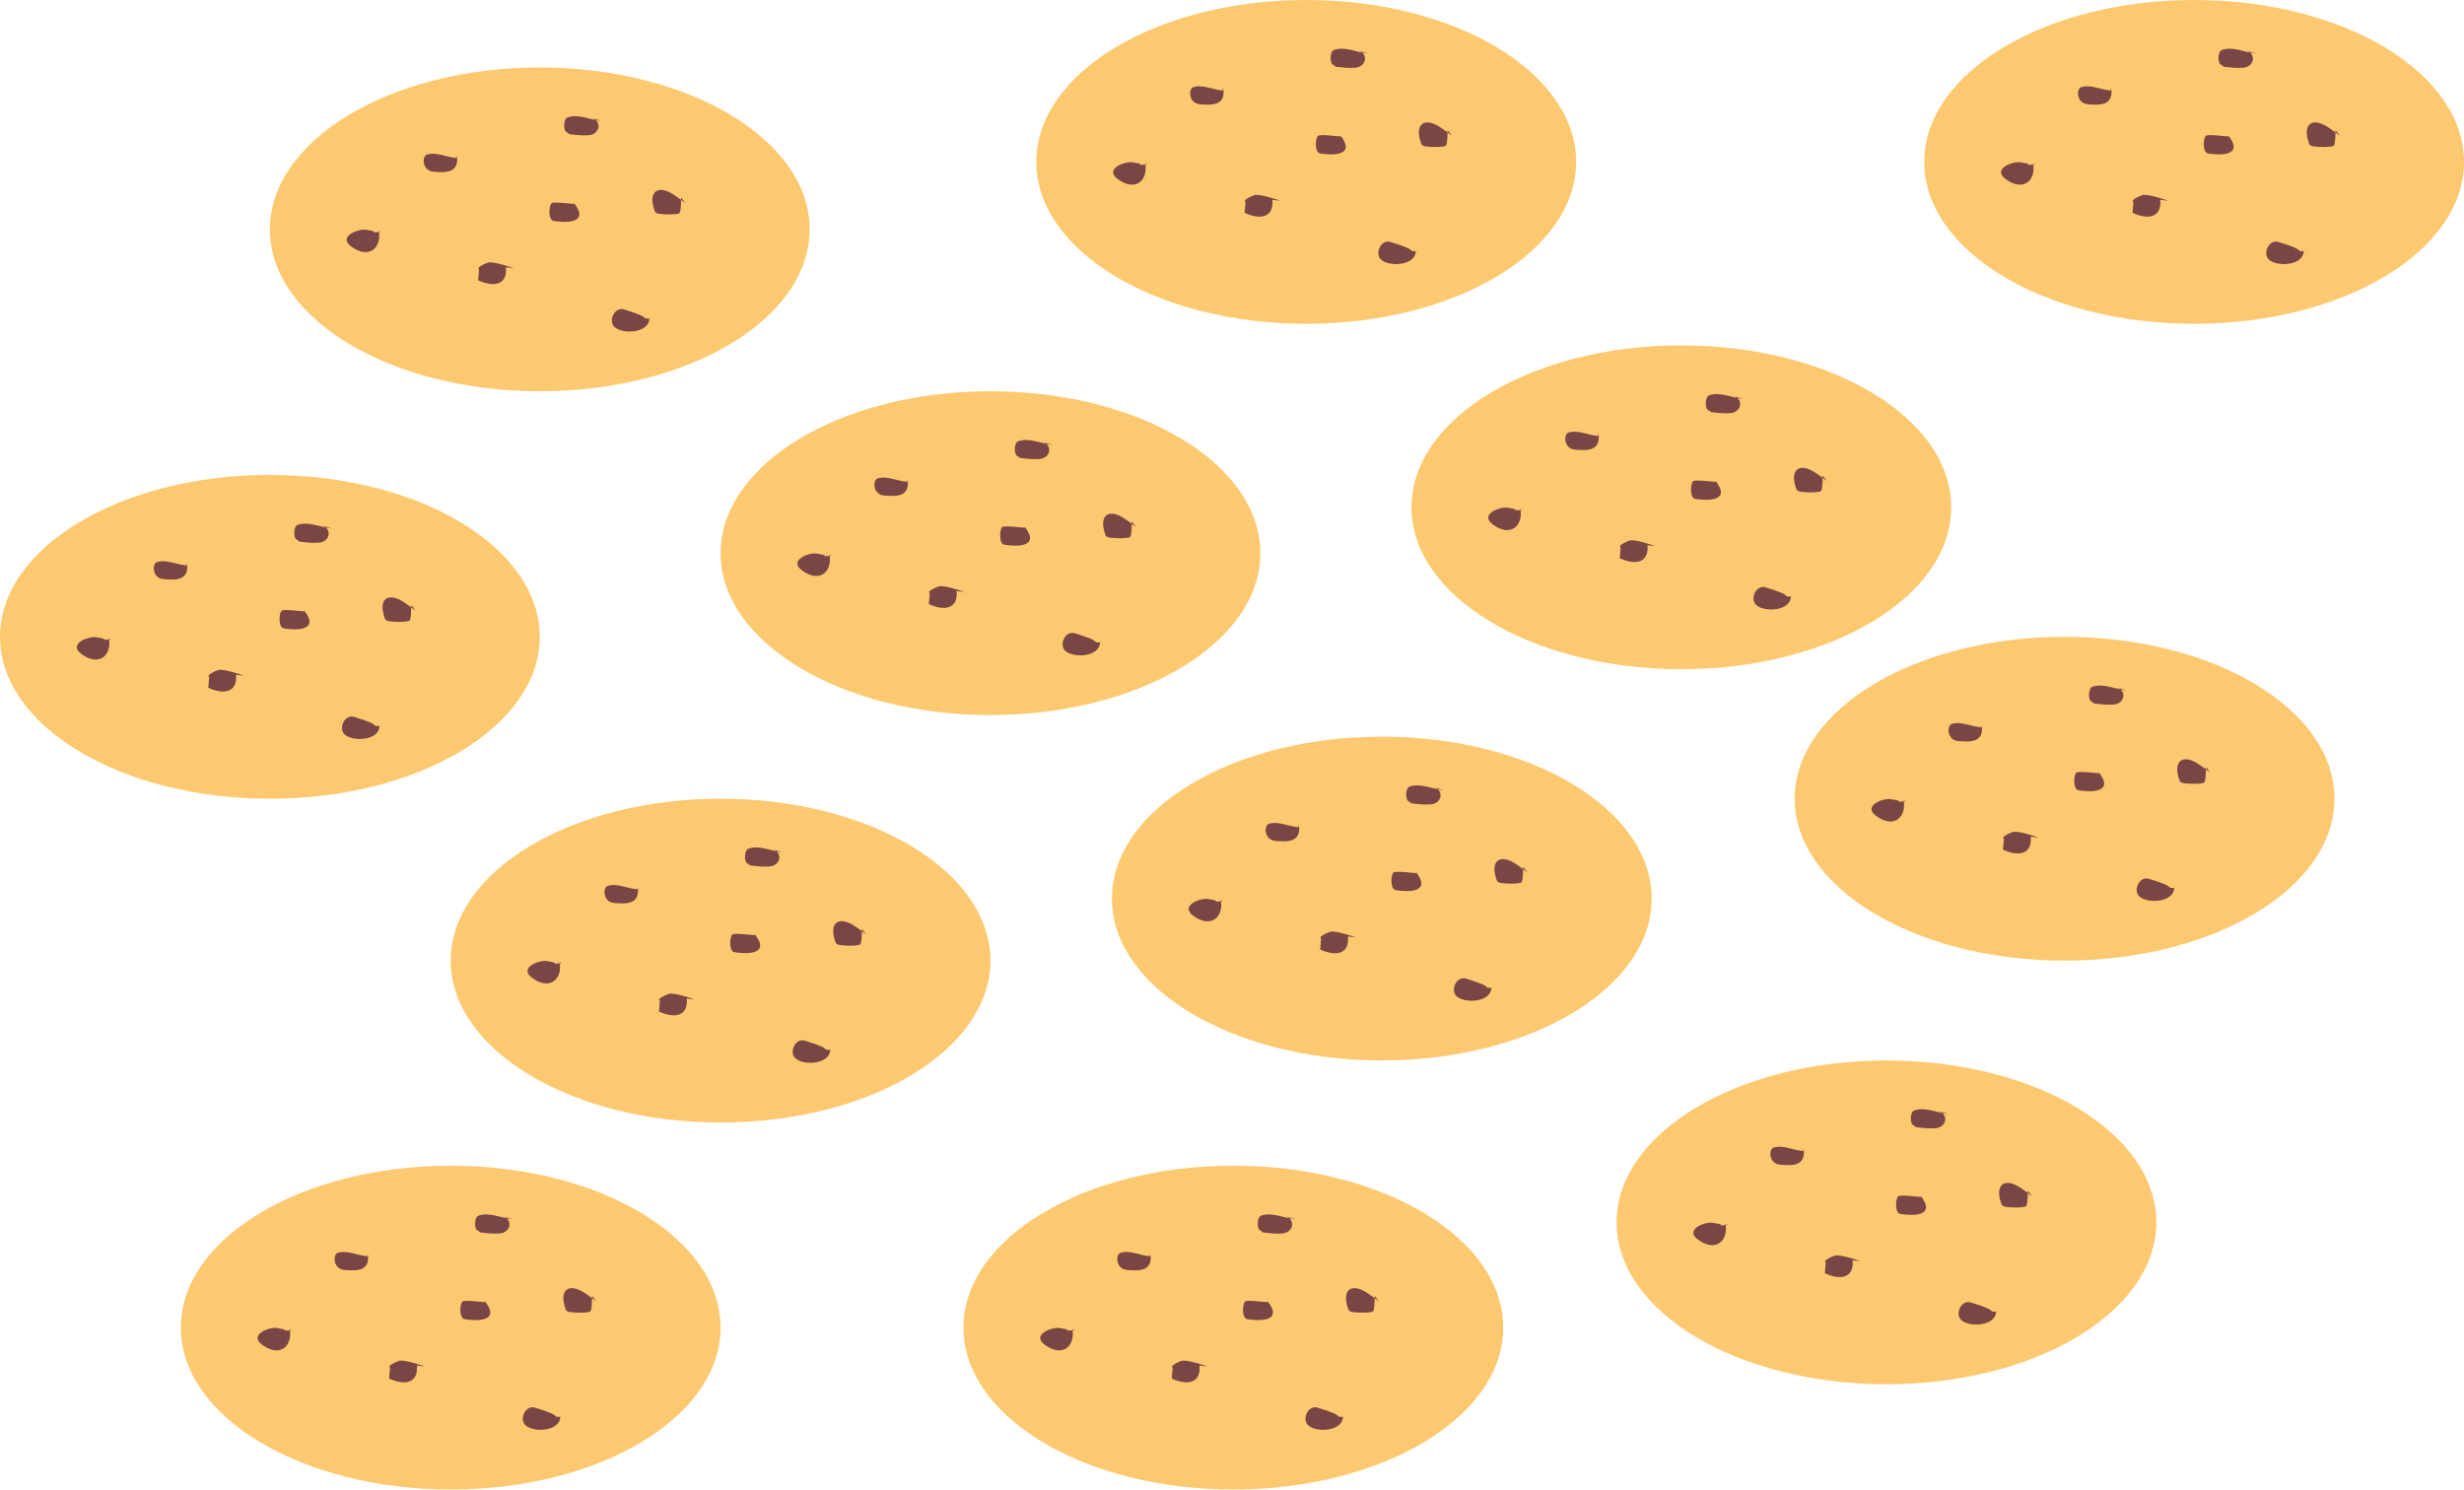 <svg xmlns="http://www.w3.org/2000/svg" width="913" height="552"><g fill="none"><g transform="translate(523 128)"><ellipse cx="100" cy="60" fill="#FDC970" rx="100" ry="60"/><path fill="#794545" d="M69.543 33.548c-3.68 0-7.766-2.432-11.371-1.248-1.897.623-1.79 5.97 2.418 6.335 4.82.418 9.293.388 8.781-5.513-.016-.184-.327-.123-.49-.184m54.015-13.082c-4.19-.455-8.563-2.738-12.573-1.366-1.691.578-1.765 5.453 0 5.665l.512.547c2.449.293 4.927.618 7.383.4 3.763-.334 4.97-4.56 1.558-6.24m34.206 31.426c-1.626-1.156-3.18-2.432-4.876-3.467-5.492-3.355-9.125-.748-6.481 6.481.257.705 1.214.92 1.923.984 2.334.213 4.739.373 7.025-.167.626-.148.805-2.98.805-5.872m-62.014 26.12c-.236-.067-7.697-2.715-9.63-2.027-1.255.446-4.434 1.922-3.216 2.473l-.35 4.063c6.94 3.136 10.884.809 10.273-4.815M41.147 60.946c-6.785.4 1.564.248-5.59-.803-2.81-.413-10.452 2.464-5.451 6.194 6.632 4.946 11.372.453 10.248-5.747m101.43 32.484c-6.049 0 1.75.286-10.57-3.407-3.535-1.059-5.901 4.27-3.537 6.498 3.077 2.9 12.913 2.25 12.913-3.143m-27.497-42.428c-2.784-.147-5.575-.693-8.352-.44-1.46.134-1.778 6.341.347 6.707 3.763.649 14.04 1.341 7.385-6.924"/></g><g transform="translate(665 236)"><ellipse cx="100" cy="60" fill="#FDC970" rx="100" ry="60"/><path fill="#794545" d="M69.543 33.548c-3.68 0-7.766-2.432-11.371-1.248-1.897.623-1.79 5.97 2.418 6.335 4.82.418 9.293.388 8.781-5.513-.016-.184-.327-.123-.49-.184m54.015-13.082c-4.19-.455-8.563-2.738-12.573-1.366-1.691.578-1.765 5.453 0 5.665l.512.547c2.449.293 4.927.618 7.383.4 3.763-.334 4.97-4.56 1.558-6.24m34.206 31.426c-1.626-1.156-3.18-2.432-4.876-3.467-5.492-3.355-9.125-.748-6.481 6.481.257.705 1.214.92 1.923.984 2.334.213 4.739.373 7.025-.167.626-.148.805-2.98.805-5.872m-62.014 26.12c-.236-.067-7.697-2.715-9.63-2.027-1.255.446-4.434 1.922-3.216 2.473l-.35 4.063c6.94 3.136 10.884.809 10.273-4.815M41.147 60.946c-6.785.4 1.564.248-5.59-.803-2.81-.413-10.452 2.464-5.451 6.194 6.632 4.946 11.372.453 10.248-5.747m101.43 32.484c-6.049 0 1.75.286-10.57-3.407-3.535-1.059-5.901 4.27-3.537 6.498 3.077 2.9 12.913 2.25 12.913-3.143m-27.497-42.428c-2.784-.147-5.575-.693-8.352-.44-1.46.134-1.778 6.341.347 6.707 3.763.649 14.04 1.341 7.385-6.924"/></g><g transform="translate(412 273)"><ellipse cx="100" cy="60" fill="#FDC970" rx="100" ry="60"/><path fill="#794545" d="M69.543 33.548c-3.68 0-7.766-2.432-11.371-1.248-1.897.623-1.79 5.97 2.418 6.335 4.82.418 9.293.388 8.781-5.513-.016-.184-.327-.123-.49-.184m54.015-13.082c-4.19-.455-8.563-2.738-12.573-1.366-1.691.578-1.765 5.453 0 5.665l.512.547c2.449.293 4.927.618 7.383.4 3.763-.334 4.97-4.56 1.558-6.24m34.206 31.426c-1.626-1.156-3.18-2.432-4.876-3.467-5.492-3.355-9.125-.748-6.481 6.481.257.705 1.214.92 1.923.984 2.334.213 4.739.373 7.025-.167.626-.148.805-2.98.805-5.872m-62.014 26.12c-.236-.067-7.697-2.715-9.63-2.027-1.255.446-4.434 1.922-3.216 2.473l-.35 4.063c6.94 3.136 10.884.809 10.273-4.815M41.147 60.946c-6.785.4 1.564.248-5.59-.803-2.81-.413-10.452 2.464-5.451 6.194 6.632 4.946 11.372.453 10.248-5.747m101.43 32.484c-6.049 0 1.75.286-10.57-3.407-3.535-1.059-5.901 4.27-3.537 6.498 3.077 2.9 12.913 2.25 12.913-3.143m-27.497-42.428c-2.784-.147-5.575-.693-8.352-.44-1.46.134-1.778 6.341.347 6.707 3.763.649 14.04 1.341 7.385-6.924"/></g><g transform="translate(599 393)"><ellipse cx="100" cy="60" fill="#FDC970" rx="100" ry="60"/><path fill="#794545" d="M69.543 33.548c-3.68 0-7.766-2.432-11.371-1.248-1.897.623-1.79 5.97 2.418 6.335 4.82.418 9.293.388 8.781-5.513-.016-.184-.327-.123-.49-.184m54.015-13.082c-4.19-.455-8.563-2.738-12.573-1.366-1.691.578-1.765 5.453 0 5.665l.512.547c2.449.293 4.927.618 7.383.4 3.763-.334 4.97-4.56 1.558-6.24m34.206 31.426c-1.626-1.156-3.18-2.432-4.876-3.467-5.492-3.355-9.125-.748-6.481 6.481.257.705 1.214.92 1.923.984 2.334.213 4.739.373 7.025-.167.626-.148.805-2.98.805-5.872m-62.014 26.12c-.236-.067-7.697-2.715-9.63-2.027-1.255.446-4.434 1.922-3.216 2.473l-.35 4.063c6.94 3.136 10.884.809 10.273-4.815M41.147 60.946c-6.785.4 1.564.248-5.59-.803-2.81-.413-10.452 2.464-5.451 6.194 6.632 4.946 11.372.453 10.248-5.747m101.43 32.484c-6.049 0 1.75.286-10.57-3.407-3.535-1.059-5.901 4.27-3.537 6.498 3.077 2.9 12.913 2.25 12.913-3.143m-27.497-42.428c-2.784-.147-5.575-.693-8.352-.44-1.46.134-1.778 6.341.347 6.707 3.763.649 14.04 1.341 7.385-6.924"/></g><g transform="translate(357 432)"><ellipse cx="100" cy="60" fill="#FDC970" rx="100" ry="60"/><path fill="#794545" d="M69.543 33.548c-3.68 0-7.766-2.432-11.371-1.248-1.897.623-1.79 5.97 2.418 6.335 4.82.418 9.293.388 8.781-5.513-.016-.184-.327-.123-.49-.184m54.015-13.082c-4.19-.455-8.563-2.738-12.573-1.366-1.691.578-1.765 5.453 0 5.665l.512.547c2.449.293 4.927.618 7.383.4 3.763-.334 4.97-4.56 1.558-6.24m34.206 31.426c-1.626-1.156-3.18-2.432-4.876-3.467-5.492-3.355-9.125-.748-6.481 6.481.257.705 1.214.92 1.923.984 2.334.213 4.739.373 7.025-.167.626-.148.805-2.98.805-5.872m-62.014 26.12c-.236-.067-7.697-2.715-9.63-2.027-1.255.446-4.434 1.922-3.216 2.473l-.35 4.063c6.94 3.136 10.884.809 10.273-4.815M41.147 60.946c-6.785.4 1.564.248-5.59-.803-2.81-.413-10.452 2.464-5.451 6.194 6.632 4.946 11.372.453 10.248-5.747m101.43 32.484c-6.049 0 1.75.286-10.57-3.407-3.535-1.059-5.901 4.27-3.537 6.498 3.077 2.9 12.913 2.25 12.913-3.143m-27.497-42.428c-2.784-.147-5.575-.693-8.352-.44-1.46.134-1.778 6.341.347 6.707 3.763.649 14.04 1.341 7.385-6.924"/></g><g transform="translate(167 296)"><ellipse cx="100" cy="60" fill="#FDC970" rx="100" ry="60"/><path fill="#794545" d="M69.543 33.548c-3.68 0-7.766-2.432-11.371-1.248-1.897.623-1.79 5.97 2.418 6.335 4.82.418 9.293.388 8.781-5.513-.016-.184-.327-.123-.49-.184m54.015-13.082c-4.19-.455-8.563-2.738-12.573-1.366-1.691.578-1.765 5.453 0 5.665l.512.547c2.449.293 4.927.618 7.383.4 3.763-.334 4.97-4.56 1.558-6.24m34.206 31.426c-1.626-1.156-3.18-2.432-4.876-3.467-5.492-3.355-9.125-.748-6.481 6.481.257.705 1.214.92 1.923.984 2.334.213 4.739.373 7.025-.167.626-.148.805-2.98.805-5.872m-62.014 26.12c-.236-.067-7.697-2.715-9.63-2.027-1.255.446-4.434 1.922-3.216 2.473l-.35 4.063c6.94 3.136 10.884.809 10.273-4.815M41.147 60.946c-6.785.4 1.564.248-5.59-.803-2.81-.413-10.452 2.464-5.451 6.194 6.632 4.946 11.372.453 10.248-5.747m101.43 32.484c-6.049 0 1.75.286-10.57-3.407-3.535-1.059-5.901 4.27-3.537 6.498 3.077 2.9 12.913 2.25 12.913-3.143m-27.497-42.428c-2.784-.147-5.575-.693-8.352-.44-1.46.134-1.778 6.341.347 6.707 3.763.649 14.04 1.341 7.385-6.924"/></g><g transform="translate(67 432)"><ellipse cx="100" cy="60" fill="#FDC970" rx="100" ry="60"/><path fill="#794545" d="M69.543 33.548c-3.68 0-7.766-2.432-11.371-1.248-1.897.623-1.79 5.97 2.418 6.335 4.82.418 9.293.388 8.781-5.513-.016-.184-.327-.123-.49-.184m54.015-13.082c-4.19-.455-8.563-2.738-12.573-1.366-1.691.578-1.765 5.453 0 5.665l.512.547c2.449.293 4.927.618 7.383.4 3.763-.334 4.97-4.56 1.558-6.24m34.206 31.426c-1.626-1.156-3.18-2.432-4.876-3.467-5.492-3.355-9.125-.748-6.481 6.481.257.705 1.214.92 1.923.984 2.334.213 4.739.373 7.025-.167.626-.148.805-2.98.805-5.872m-62.014 26.12c-.236-.067-7.697-2.715-9.63-2.027-1.255.446-4.434 1.922-3.216 2.473l-.35 4.063c6.94 3.136 10.884.809 10.273-4.815M41.147 60.946c-6.785.4 1.564.248-5.59-.803-2.81-.413-10.452 2.464-5.451 6.194 6.632 4.946 11.372.453 10.248-5.747m101.43 32.484c-6.049 0 1.75.286-10.57-3.407-3.535-1.059-5.901 4.27-3.537 6.498 3.077 2.9 12.913 2.25 12.913-3.143m-27.497-42.428c-2.784-.147-5.575-.693-8.352-.44-1.46.134-1.778 6.341.347 6.707 3.763.649 14.04 1.341 7.385-6.924"/></g><g transform="translate(267 145)"><ellipse cx="100" cy="60" fill="#FDC970" rx="100" ry="60"/><path fill="#794545" d="M69.543 33.548c-3.68 0-7.766-2.432-11.371-1.248-1.897.623-1.79 5.97 2.418 6.335 4.82.418 9.293.388 8.781-5.513-.016-.184-.327-.123-.49-.184m54.015-13.082c-4.19-.455-8.563-2.738-12.573-1.366-1.691.578-1.765 5.453 0 5.665l.512.547c2.449.293 4.927.618 7.383.4 3.763-.334 4.97-4.56 1.558-6.24m34.206 31.426c-1.626-1.156-3.18-2.432-4.876-3.467-5.492-3.355-9.125-.748-6.481 6.481.257.705 1.214.92 1.923.984 2.334.213 4.739.373 7.025-.167.626-.148.805-2.98.805-5.872m-62.014 26.12c-.236-.067-7.697-2.715-9.63-2.027-1.255.446-4.434 1.922-3.216 2.473l-.35 4.063c6.94 3.136 10.884.809 10.273-4.815M41.147 60.946c-6.785.4 1.564.248-5.59-.803-2.81-.413-10.452 2.464-5.451 6.194 6.632 4.946 11.372.453 10.248-5.747m101.43 32.484c-6.049 0 1.75.286-10.57-3.407-3.535-1.059-5.901 4.27-3.537 6.498 3.077 2.9 12.913 2.25 12.913-3.143m-27.497-42.428c-2.784-.147-5.575-.693-8.352-.44-1.46.134-1.778 6.341.347 6.707 3.763.649 14.04 1.341 7.385-6.924"/></g><g transform="translate(713)"><ellipse cx="100" cy="60" fill="#FDC970" rx="100" ry="60"/><path fill="#794545" d="M69.543 33.548c-3.68 0-7.766-2.432-11.371-1.248-1.897.623-1.79 5.97 2.418 6.335 4.82.418 9.293.388 8.781-5.513-.016-.184-.327-.123-.49-.184m54.015-13.082c-4.19-.455-8.563-2.738-12.573-1.366-1.691.578-1.765 5.453 0 5.665l.512.547c2.449.293 4.927.618 7.383.4 3.763-.334 4.97-4.56 1.558-6.24m34.206 31.426c-1.626-1.156-3.18-2.432-4.876-3.467-5.492-3.355-9.125-.748-6.481 6.481.257.705 1.214.92 1.923.984 2.334.213 4.739.373 7.025-.167.626-.148.805-2.98.805-5.872m-62.014 26.12c-.236-.067-7.697-2.715-9.63-2.027-1.255.446-4.434 1.922-3.216 2.473l-.35 4.063c6.94 3.136 10.884.809 10.273-4.815M41.147 60.946c-6.785.4 1.564.248-5.59-.803-2.81-.413-10.452 2.464-5.451 6.194 6.632 4.946 11.372.453 10.248-5.747m101.43 32.484c-6.049 0 1.75.286-10.57-3.407-3.535-1.059-5.901 4.27-3.537 6.498 3.077 2.9 12.913 2.25 12.913-3.143m-27.497-42.428c-2.784-.147-5.575-.693-8.352-.44-1.46.134-1.778 6.341.347 6.707 3.763.649 14.04 1.341 7.385-6.924"/></g><g transform="translate(0 176)"><ellipse cx="100" cy="60" fill="#FDC970" rx="100" ry="60"/><path fill="#794545" d="M69.543 33.548c-3.68 0-7.766-2.432-11.371-1.248-1.897.623-1.79 5.97 2.418 6.335 4.82.418 9.293.388 8.781-5.513-.016-.184-.327-.123-.49-.184m54.015-13.082c-4.19-.455-8.563-2.738-12.573-1.366-1.691.578-1.765 5.453 0 5.665l.512.547c2.449.293 4.927.618 7.383.4 3.763-.334 4.97-4.56 1.558-6.24m34.206 31.426c-1.626-1.156-3.18-2.432-4.876-3.467-5.492-3.355-9.125-.748-6.481 6.481.257.705 1.214.92 1.923.984 2.334.213 4.739.373 7.025-.167.626-.148.805-2.98.805-5.872m-62.014 26.12c-.236-.067-7.697-2.715-9.63-2.027-1.255.446-4.434 1.922-3.216 2.473l-.35 4.063c6.94 3.136 10.884.809 10.273-4.815M41.147 60.946c-6.785.4 1.564.248-5.59-.803-2.81-.413-10.452 2.464-5.451 6.194 6.632 4.946 11.372.453 10.248-5.747m101.43 32.484c-6.049 0 1.75.286-10.57-3.407-3.535-1.059-5.901 4.27-3.537 6.498 3.077 2.9 12.913 2.25 12.913-3.143m-27.497-42.428c-2.784-.147-5.575-.693-8.352-.44-1.46.134-1.778 6.341.347 6.707 3.763.649 14.04 1.341 7.385-6.924"/></g><g transform="translate(384)"><ellipse cx="100" cy="60" fill="#FDC970" rx="100" ry="60"/><path fill="#794545" d="M69.543 33.548c-3.68 0-7.766-2.432-11.371-1.248-1.897.623-1.79 5.97 2.418 6.335 4.82.418 9.293.388 8.781-5.513-.016-.184-.327-.123-.49-.184m54.015-13.082c-4.19-.455-8.563-2.738-12.573-1.366-1.691.578-1.765 5.453 0 5.665l.512.547c2.449.293 4.927.618 7.383.4 3.763-.334 4.97-4.56 1.558-6.24m34.206 31.426c-1.626-1.156-3.18-2.432-4.876-3.467-5.492-3.355-9.125-.748-6.481 6.481.257.705 1.214.92 1.923.984 2.334.213 4.739.373 7.025-.167.626-.148.805-2.98.805-5.872m-62.014 26.12c-.236-.067-7.697-2.715-9.63-2.027-1.255.446-4.434 1.922-3.216 2.473l-.35 4.063c6.94 3.136 10.884.809 10.273-4.815M41.147 60.946c-6.785.4 1.564.248-5.59-.803-2.81-.413-10.452 2.464-5.451 6.194 6.632 4.946 11.372.453 10.248-5.747m101.43 32.484c-6.049 0 1.75.286-10.57-3.407-3.535-1.059-5.901 4.27-3.537 6.498 3.077 2.9 12.913 2.25 12.913-3.143m-27.497-42.428c-2.784-.147-5.575-.693-8.352-.44-1.46.134-1.778 6.341.347 6.707 3.763.649 14.04 1.341 7.385-6.924"/></g><g transform="translate(100 25)"><ellipse cx="100" cy="60" fill="#FDC970" rx="100" ry="60"/><path fill="#794545" d="M69.543 33.548c-3.68 0-7.766-2.432-11.371-1.248-1.897.623-1.79 5.97 2.418 6.335 4.82.418 9.293.388 8.781-5.513-.016-.184-.327-.123-.49-.184m54.015-13.082c-4.19-.455-8.563-2.738-12.573-1.366-1.691.578-1.765 5.453 0 5.665l.512.547c2.449.293 4.927.618 7.383.4 3.763-.334 4.97-4.56 1.558-6.24m34.206 31.426c-1.626-1.156-3.18-2.432-4.876-3.467-5.492-3.355-9.125-.748-6.481 6.481.257.705 1.214.92 1.923.984 2.334.213 4.739.373 7.025-.167.626-.148.805-2.98.805-5.872m-62.014 26.12c-.236-.067-7.697-2.715-9.63-2.027-1.255.446-4.434 1.922-3.216 2.473l-.35 4.063c6.94 3.136 10.884.809 10.273-4.815M41.147 60.946c-6.785.4 1.564.248-5.59-.803-2.81-.413-10.452 2.464-5.451 6.194 6.632 4.946 11.372.453 10.248-5.747m101.43 32.484c-6.049 0 1.75.286-10.57-3.407-3.535-1.059-5.901 4.27-3.537 6.498 3.077 2.9 12.913 2.25 12.913-3.143m-27.497-42.428c-2.784-.147-5.575-.693-8.352-.44-1.46.134-1.778 6.341.347 6.707 3.763.649 14.04 1.341 7.385-6.924"/></g></g></svg>